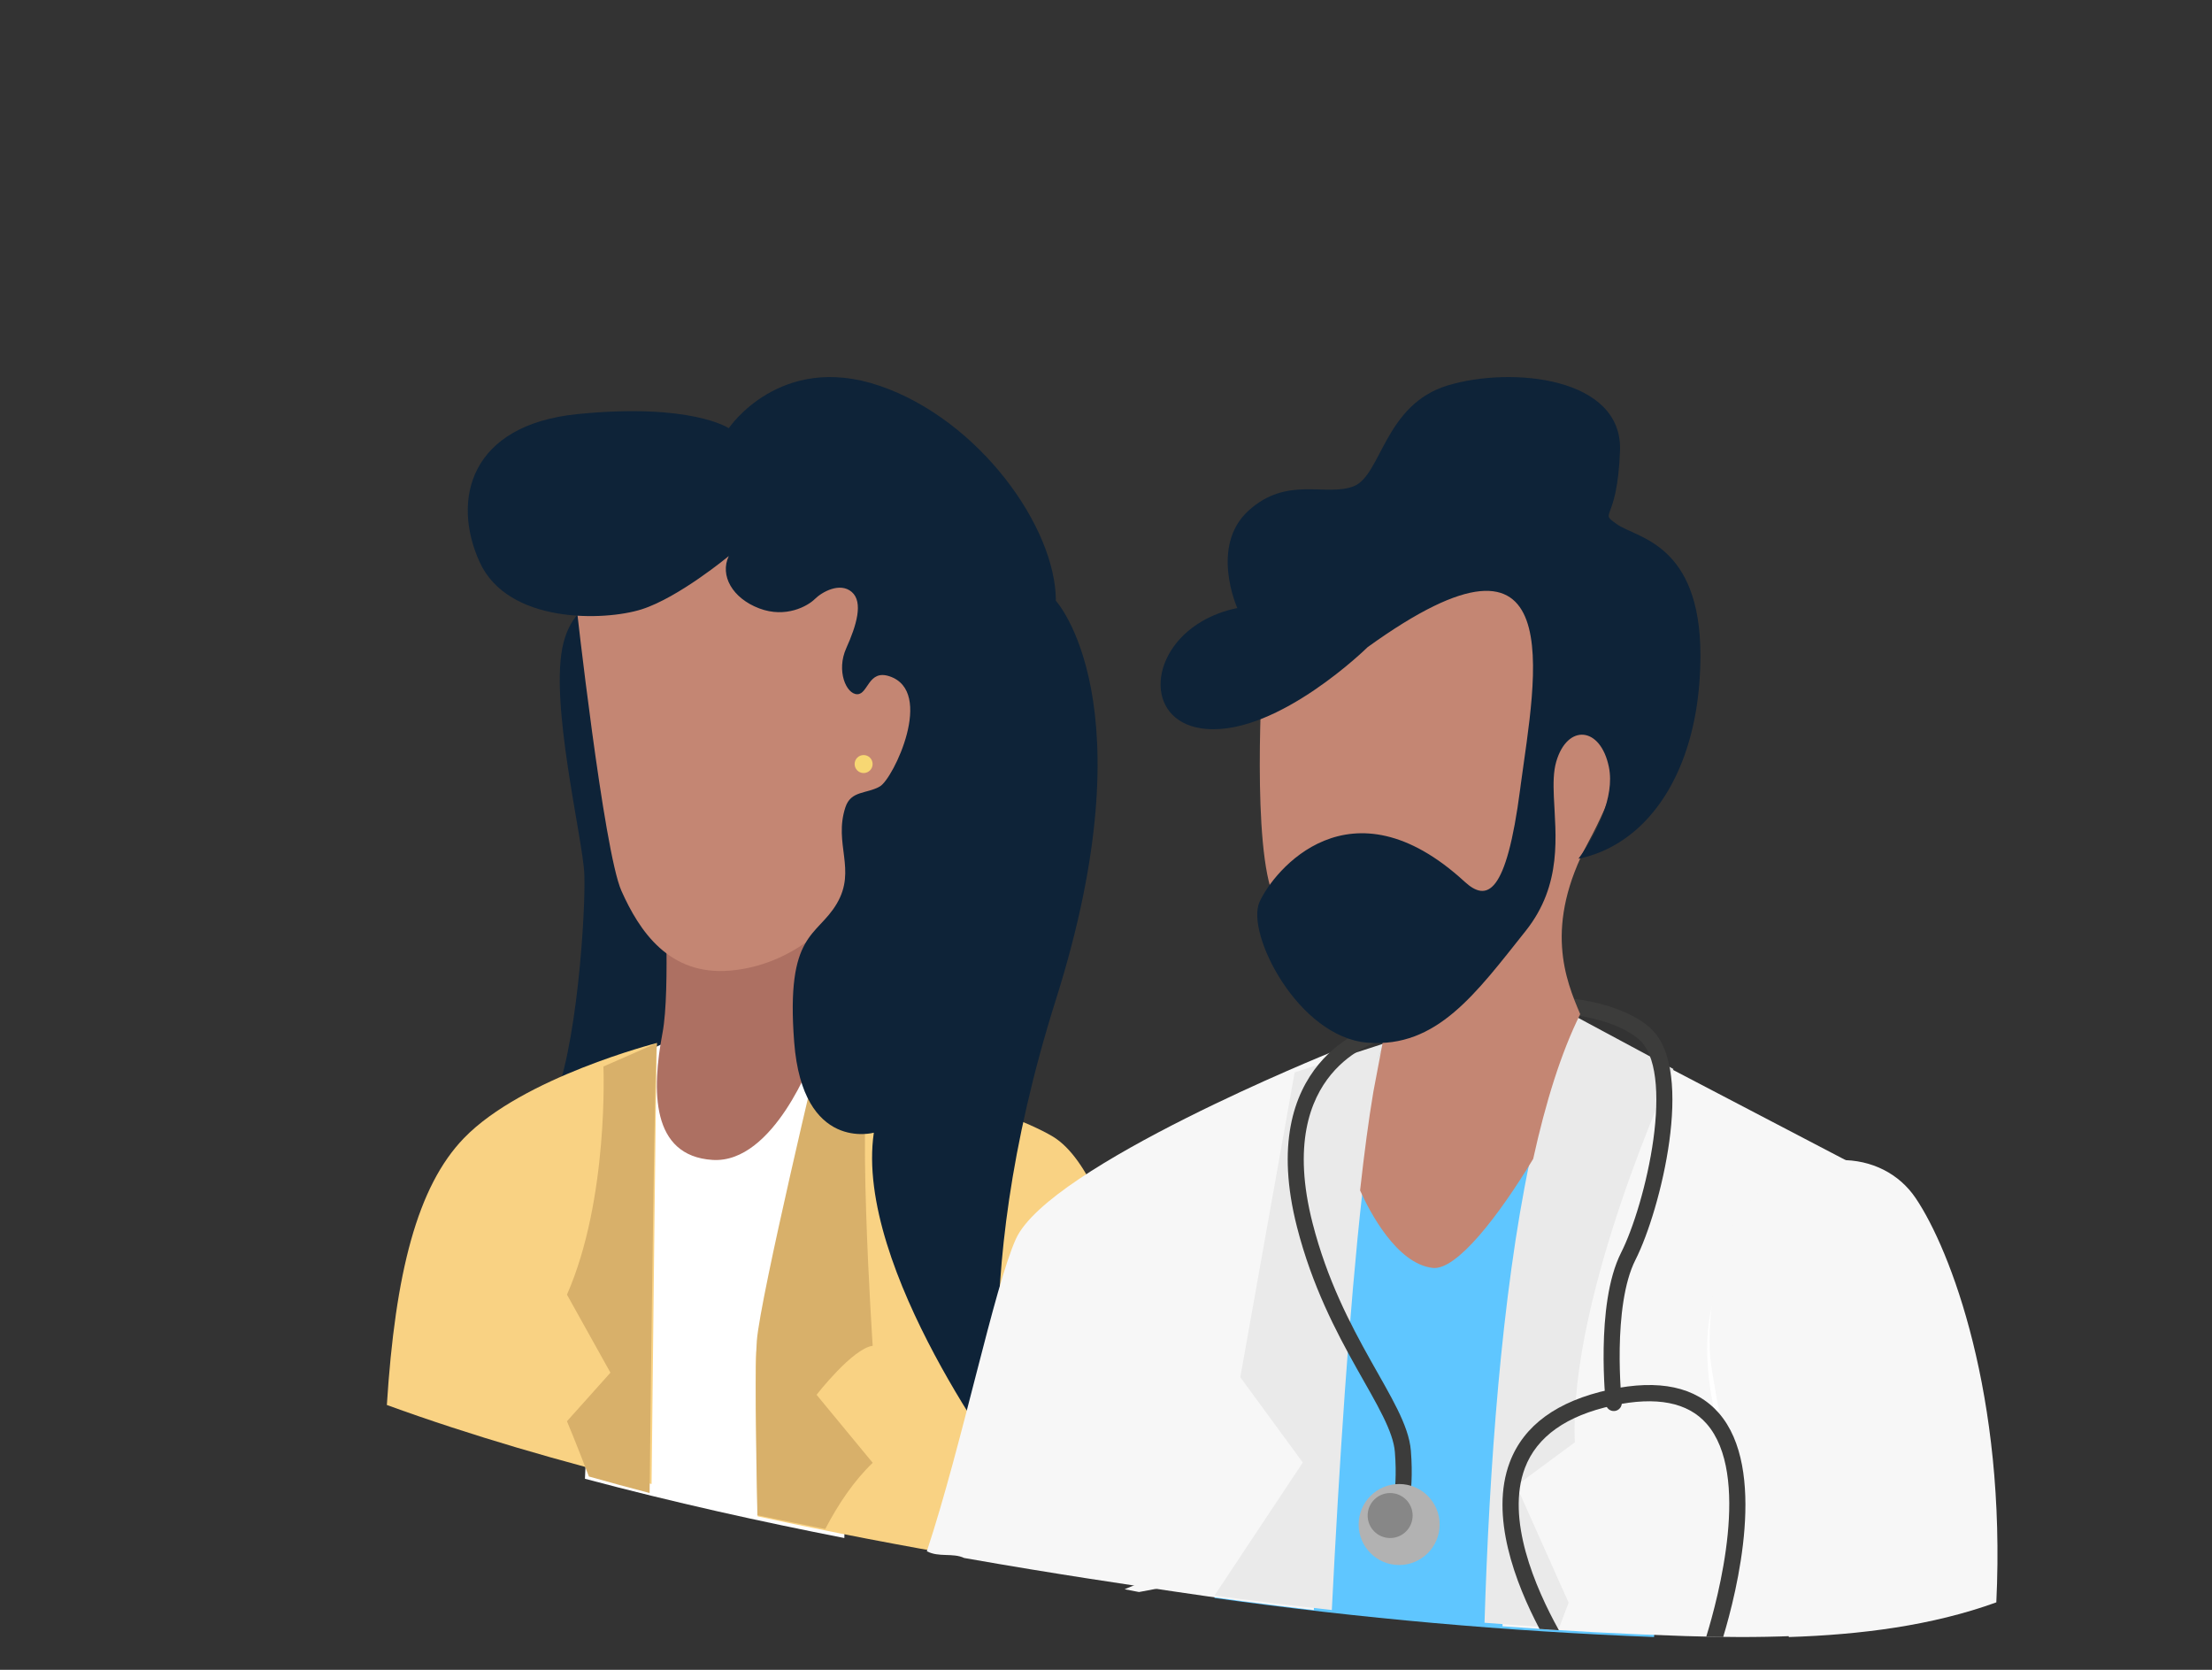 <svg width="689" height="520" viewBox="0 0 689 520" version="1.1" xmlns="http://www.w3.org/2000/svg" xmlns:xlink="http://www.w3.org/1999/xlink">
<rect x="0" y="0" width="689" height="520" fill="#333333" stroke="none"/>
<title>Page 1.1</title>
<desc>Created using Figma</desc>
<g id="Canvas" transform="translate(25526 3030)">
<g id="Page 1.1">
<g id="Group 3">
<mask id="mask0_outline" mask-type="alpha">
<g id="Clip 2">
<use xlink:href="#path0_fill" transform="translate(-25526 -3030)" fill="#FFFFFF"/>
</g>
</mask>
<g id="Fill 1" mask="url(#mask0_outline)">
<use xlink:href="#path1_fill" transform="translate(-25526 -3030)" fill="#D9EFFE"/>
</g>
</g>
<g id="Fill 4">
<use xlink:href="#path2_fill" transform="translate(-25355 -2845.32)" fill="#0E2338"/>
</g>
<g id="Fill 6">
<use xlink:href="#path3_fill" transform="translate(-25343.8 -2705.19)" fill="#FFFFFF"/>
</g>
<g id="Fill 8">
<use xlink:href="#path4_fill" transform="translate(-25405.5 -2705.19)" fill="#F9D283"/>
</g>
<g id="Fill 10">
<use xlink:href="#path5_fill" transform="translate(-25175.7 -2539.83)" fill="#F7F7F7"/>
</g>
<g id="Fill 12">
<use xlink:href="#path6_fill" transform="translate(-25290.6 -2702.38)" fill="#F9D283"/>
</g>
<g id="Fill 14">
<use xlink:href="#path7_fill" transform="translate(-25349.4 -2705.19)" fill="#D8B06A"/>
</g>
<g id="Fill 16">
<use xlink:href="#path8_fill" transform="translate(-25290.6 -2705.19)" fill="#D8B06A"/>
</g>
<g id="Fill 18">
<use xlink:href="#path9_fill" transform="translate(-25226.1 -2525.82)" fill="#FFFFFF"/>
</g>
<g id="Fill 22">
<use xlink:href="#path10_fill" transform="translate(-25226.1 -2607.09)" fill="#FFFFFF"/>
</g>
<g id="Fill 24">
<use xlink:href="#path11_fill" transform="translate(-25321.4 -2758.44)" fill="#AD7062"/>
</g>
<g id="Fill 26">
<use xlink:href="#path12_fill" transform="translate(-25346.6 -2864.94)" fill="#C48673"/>
</g>
<g id="Fill 28">
<use xlink:href="#path13_fill" transform="translate(-25380.3 -2912.58)" fill="#0E2338"/>
</g>
<g id="Fill 30">
<use xlink:href="#path14_fill" transform="translate(-25259.8 -2794.87)" fill="#F7D773"/>
</g>
<g id="Fill 32">
<use xlink:href="#path15_fill" transform="translate(-25147.7 -2710.79)" fill="#5FC6FF"/>
</g>
<g id="Fill 34">
<use xlink:href="#path16_fill" transform="translate(-25195.3 -2534.22)" fill="#F7F7F7"/>
</g>
<g id="Fill 36">
<use xlink:href="#path17_fill" transform="translate(-25206.5 -2537.03)" fill="#F7F7F7"/>
</g>
<g id="Fill 38">
<use xlink:href="#path18_fill" transform="translate(-25209.3 -2537.03)" fill="#F7F7F7"/>
</g>
<g id="Fill 40">
<use xlink:href="#path19_fill" transform="translate(-25139.2 -2523.01)" fill="#F7F7F7"/>
</g>
<g id="Fill 42">
<use xlink:href="#path20_fill" transform="translate(-25175.7 -2528.62)" fill="#F7F7F7"/>
</g>
<g id="Fill 44">
<use xlink:href="#path21_fill" transform="translate(-25184.1 -2531.42)" fill="#F7F7F7"/>
</g>
<g id="Fill 46">
<use xlink:href="#path22_fill" transform="translate(-25153.3 -2523.01)" fill="#F7F7F7"/>
</g>
<g id="Fill 48">
<use xlink:href="#path23_fill" transform="translate(-25212.1 -2539.83)" fill="#F7F7F7"/>
</g>
<g id="Fill 50">
<use xlink:href="#path24_fill" transform="translate(-25128 -2520.21)" fill="#F7F7F7"/>
</g>
<g id="Fill 52">
<use xlink:href="#path25_fill" transform="translate(-25217.7 -2542.63)" fill="#F7F7F7"/>
</g>
<g id="Fill 54">
<use xlink:href="#path26_fill" transform="translate(-25217.7 -2542.63)" fill="#F7F7F7"/>
</g>
<g id="Fill 56">
<use xlink:href="#path27_fill" transform="translate(-25114 -2517.41)" fill="#F7F7F7"/>
</g>
<g id="Fill 58">
<use xlink:href="#path28_fill" transform="translate(-25164.5 -2525.82)" fill="#F7F7F7"/>
</g>
<g id="Fill 60">
<use xlink:href="#path29_fill" transform="translate(-25237.3 -2702.38)" fill="#F7F7F7"/>
</g>
<g id="Fill 62">
<use xlink:href="#path30_fill" transform="translate(-25147.7 -2705.19)" fill="#EAEAEA"/>
</g>
<g id="Fill 64">
<use xlink:href="#path31_fill" transform="translate(-25097.2 -2705.19)" fill="#D6D6D6"/>
</g>
<g id="Fill 66">
<use xlink:href="#path32_fill" transform="translate(-25058 -2707.99)" fill="#F7F7F7"/>
</g>
<g id="Fill 68">
<use xlink:href="#path33_fill" transform="translate(-25063.6 -2713.59)" fill="#EAEAEA"/>
</g>
<g id="Stroke 70">
<use xlink:href="#path34_stroke" transform="translate(-24993.5 -2632.32)" fill="#FFFFFF"/>
</g>
<g id="Fill 72">
<use xlink:href="#path35_fill" transform="translate(-24920.6 -2514.61)" fill="#F7F7F7"/>
</g>
<g id="Fill 74">
<use xlink:href="#path36_fill" transform="translate(-24931.9 -2514.61)" fill="#F7F7F7"/>
</g>
<g id="Fill 76">
<use xlink:href="#path37_fill" transform="translate(-24943.1 -2511.8)" fill="#F7F7F7"/>
</g>
<g id="Fill 78">
<use xlink:href="#path38_fill" transform="translate(-24906.6 -2523.01)" fill="#F7F7F7"/>
</g>
<g id="Fill 80">
<use xlink:href="#path39_fill" transform="translate(-24909.4 -2520.21)" fill="#F7F7F7"/>
</g>
<g id="Fill 82">
<use xlink:href="#path40_fill" transform="translate(-24937.5 -2514.61)" fill="#F7F7F7"/>
</g>
<g id="Fill 84">
<use xlink:href="#path40_fill" transform="translate(-24937.5 -2514.61)" fill="#F7F7F7"/>
</g>
<g id="Fill 86">
<use xlink:href="#path36_fill" transform="translate(-24931.9 -2514.61)" fill="#F7F7F7"/>
</g>
<g id="Fill 88">
<use xlink:href="#path37_fill" transform="translate(-24943.1 -2511.8)" fill="#F7F7F7"/>
</g>
<g id="Fill 90">
<use xlink:href="#path35_fill" transform="translate(-24920.6 -2514.61)" fill="#F7F7F7"/>
</g>
<g id="Fill 92">
<use xlink:href="#path38_fill" transform="translate(-24906.6 -2523.01)" fill="#F7F7F7"/>
</g>
<g id="Fill 94">
<use xlink:href="#path39_fill" transform="translate(-24909.4 -2520.21)" fill="#F7F7F7"/>
</g>
<g id="Fill 96">
<use xlink:href="#path41_fill" transform="translate(-24993.5 -2668.75)" fill="#F7F7F7"/>
</g>
<g id="Fill 98">
<use xlink:href="#path42_fill" transform="translate(-25058 -2598.69)" fill="#3C3C3B"/>
</g>
<g id="Stroke 100">
<use xlink:href="#path43_stroke" transform="translate(-25035.6 -2716.4)" fill="#3C3C3B"/>
</g>
<g id="Stroke 102">
<use xlink:href="#path44_stroke" transform="translate(-25122.4 -2707.99)" fill="#3C3C3B"/>
</g>
<g id="Fill 104">
<use xlink:href="#path45_fill" transform="translate(-25102.8 -2567.86)" fill="#B2B2B2"/>
</g>
<g id="Fill 106">
<use xlink:href="#path46_fill" transform="translate(-25100 -2565.05)" fill="#878787"/>
</g>
<g id="Fill 108">
<use xlink:href="#path47_fill" transform="translate(-25133.6 -2864.94)" fill="#C48673"/>
</g>
<g id="Fill 110">
<use xlink:href="#path48_fill" transform="translate(-25164.5 -2912.58)" fill="#0E2338"/>
</g>
</g>
</g>
<defs>
<path id="path0_fill" fill-rule="evenodd" d="M 0 0L 689 0L 689 509.588L 0 509.588L 0 0Z"/>
<path id="path1_fill" fill-rule="evenodd" d="M 629.747 307.471C 617.18 293.905 607.226 275.716 610.719 257.57C 616.689 226.575 657.432 211.906 663.777 180.985C 667.271 163.959 658.767 146.243 646.161 134.256C 633.555 122.27 617.321 114.95 601.362 108.008C 445.959 40.404 278.257 -13.395 109.535 2.954C 88.956 4.948 68.022 8.124 49.691 17.671C 31.362 27.218 15.837 44.221 12.96 64.66C 8.987 92.869 28.815 118.269 46.982 140.236C 65.148 162.203 83.95 188.925 77.591 216.696C 70.367 248.243 34.915 263.891 16.424 290.471C -82.97 433.352 298.406 485.054 367.265 495.191C 419.6 502.897 472.378 507.62 525.254 509.284C 573.531 510.803 627.095 507.753 661.515 473.925C 694.836 441.178 698.386 382.852 669.283 346.318C 657.763 331.856 642.313 321.037 629.747 307.471Z"/>
<path id="path2_fill" fill-rule="evenodd" d="M 4.522 15.463C -0.113 33.485 10.547 76.286 11.01 87.55C 11.473 98.814 8.693 143.418 0.814 159.637C -7.065 175.857 44.841 152.429 44.841 152.429L 27.23 0.144C 27.23 0.144 9.156 -2.559 4.522 15.463Z"/>
<path id="path3_fill" fill-rule="evenodd" d="M 68.774 3.68L 24.774 0L 5.742 8.607L 0 135.692C 27.544 143.043 55.245 149.147 80.797 154.147L 84.077 9.407L 68.774 3.68Z"/>
<path id="path4_fill" fill-rule="evenodd" d="M 24 29.623C 9.467 44.658 2.607 71.611 0 112.717C 26.269 122.289 54.575 130.442 82.46 137.331C 83.063 79.535 83.679 24.636 84.077 0C 84.077 0 42.358 10.634 24 29.623Z"/>
<path id="path5_fill" fill-rule="evenodd" d="M 11.077 0C 7.366 1.675 3.678 3.236 0 4.743C 1.558 5.043 3.051 5.33 4.479 5.605L 11.21 4.34C 11.172 2.919 11.127 1.469 11.077 0Z"/>
<path id="path6_fill" fill-rule="evenodd" d="M 92.636 26.375C 77.956 17.42 20.189 0 20.189 0C 20.189 0 0.88 78.357 0.077 95.148C -0.133 99.57 0.104 118.735 0.568 144.574C 47.774 154.842 90.798 161.507 117.001 165.357C 120.958 164.127 124.926 162.851 128.918 161.481C 126.821 114.757 114.577 39.756 92.636 26.375Z"/>
<path id="path7_fill" fill-rule="evenodd" d="M 11.355 7.312C 11.355 7.312 13.103 48.567 0 78.36L 13.54 102.655L 0 117.782C 0 117.782 2.951 124.774 6.827 134.985C 13.134 136.774 19.448 138.489 25.742 140.133C 26.401 81.985 27.381 5.421 28.026 0L 11.355 7.312Z"/>
<path id="path8_fill" fill-rule="evenodd" d="M 18.947 109.541C 18.947 109.541 30.226 95.044 36.428 94.3C 36.428 94.3 30.988 12.531 36.416 5.84L 20.323 0C 20.323 0 1.489 78.577 0.343 92.672C -0.252 99.994 0.007 122.856 0.514 147.061C 7.667 148.565 14.728 149.992 21.657 151.344C 25.743 143.499 30.616 136.304 36.433 130.724L 18.947 109.541Z"/>
<path id="path9_fill" fill-rule="evenodd" d="M 2.803 0C 1.868 0.22 0.933 0.45 0 0.663L 2.803 0Z"/>
<path id="path10_fill" fill-rule="evenodd" d="M 8.408 0.463L 5.736 0C 5.649 0.434 1.35 22.856 0 61.23C 0.885 61.374 1.764 61.517 2.639 61.659C 2.671 60.707 2.701 59.733 2.738 58.811C 4.178 22.158 8.366 0.674 8.408 0.463Z"/>
<path id="path11_fill" fill-rule="evenodd" d="M 1.767 50.07C -1.641 68.025 -1.855 88.415 17.333 89.652C 36.521 90.888 48.658 57.495 48.658 57.495L 56.051 5.806L 2.236 0C 2.236 0 4.295 36.746 1.767 50.07Z"/>
<path id="path12_fill" fill-rule="evenodd" d="M 0 14.278L 0 22.349C 0 22.349 8.623 99.951 14.166 112.366C 19.71 124.783 28.95 138.843 48.044 137.199C 67.137 135.555 81.304 122.299 88.08 110.505C 94.856 98.708 112.103 45.94 112.103 45.94L 79.457 0L 0 14.278Z"/>
<path id="path13_fill" fill-rule="evenodd" d="M 128.255 2.709C 97.246 -7.864 81.299 15.925 81.299 15.925C 81.299 15.925 69.623 8.003 34.258 11.524C 0.611 14.875 -5.112 38.24 3.688 57.586C 12.488 76.932 42.595 76.01 54.174 72.326C 65.754 68.641 81.299 55.743 81.299 55.743C 78.433 61.821 82.453 68.87 90.764 72.031C 99.075 75.19 105.919 71.301 108.119 69.114C 110.32 66.926 115.942 63.765 119.608 66.926C 123.274 70.085 121.075 77.378 117.896 84.429C 114.72 91.478 117.896 98.771 121.318 98.771C 124.741 98.771 124.741 90.991 131.341 93.179C 145.568 97.895 132.563 125.025 128.408 127.456C 124.253 129.886 119.364 128.671 117.624 133.99C 113.896 145.386 121.168 153.374 114.966 163.946C 108.764 174.52 99.018 172.758 101.675 207.12C 104.333 241.482 126.483 235.314 126.483 235.314C 120.282 277.607 169.01 341.926 169.01 341.926C 169.01 341.926 153.949 286.417 183.186 193.904C 212.422 101.39 183.186 69.671 183.186 69.671C 183.186 46.762 159.265 13.281 128.255 2.709Z"/>
<path id="path14_fill" fill-rule="evenodd" d="M 2.803 0C 1.255 0 0 1.255 0 2.803C 0 4.35 1.255 5.605 2.803 5.605C 4.35 5.605 5.605 4.35 5.605 2.803C 5.605 1.255 4.35 0 2.803 0Z"/>
<path id="path15_fill" fill-rule="evenodd" d="M 113.739 0L 15.181 25.244C 15.181 25.244 0 63.577 0 67.41L 0 178.428C 45.399 184.75 91.109 188.816 136.913 190.581L 145.734 27.16L 113.739 0Z"/>
<path id="path16_fill" fill-rule="evenodd" d="M 8.408 2.803C 5.597 1.907 2.792 0.981 0 0C 2.792 0.981 5.597 1.908 8.408 2.803Z"/>
<path id="path17_fill" fill-rule="evenodd" d="M 8.408 2.803C 5.595 1.909 2.791 0.983 0 0C 2.791 0.983 5.595 1.909 8.408 2.803Z"/>
<path id="path18_fill" fill-rule="evenodd" d="M 1.312 0.495C 0.881 0.336 0.436 0.165 0 0C 0.436 0.165 0.881 0.336 1.312 0.495Z"/>
<path id="path19_fill" fill-rule="evenodd" d="M 5.605 0.944C 3.735 0.636 1.867 0.324 0 0C 1.867 0.322 3.735 0.636 5.605 0.944Z"/>
<path id="path20_fill" fill-rule="evenodd" d="M 8.408 2.803C 5.599 1.909 2.795 0.975 0 0C 2.795 0.974 5.598 1.91 8.408 2.803Z"/>
<path id="path21_fill" fill-rule="evenodd" d="M 8.408 2.803C 5.597 1.908 2.795 0.978 0 0C 2.795 0.978 5.597 1.909 8.408 2.803Z"/>
<path id="path22_fill" fill-rule="evenodd" d="M 5.605 1.401C 3.735 0.948 1.866 0.483 0 0C 1.866 0.482 3.734 0.948 5.605 1.401Z"/>
<path id="path23_fill" fill-rule="evenodd" d="M 1.401 0.572C 0.939 0.385 0.468 0.192 0 0C 0.468 0.192 0.937 0.384 1.401 0.572Z"/>
<path id="path24_fill" fill-rule="evenodd" d="M 2.803 0.507C 1.868 0.342 0.933 0.171 0 0C 0.933 0.171 1.868 0.342 2.803 0.507Z"/>
<path id="path25_fill" fill-rule="evenodd" d="M 1.228 0.511C 0.818 0.342 0.411 0.172 0 0C 0.412 0.172 0.818 0.342 1.228 0.511Z"/>
<path id="path26_fill" fill-rule="evenodd" d="M 0.518 0.226C 0.343 0.149 0.174 0.077 0 0C 0.174 0.077 0.343 0.149 0.518 0.226Z"/>
<path id="path27_fill" fill-rule="evenodd" d="M 0.043 0.007C 0.028 0.004 0.014 0.003 0 0C 0.014 0.003 0.028 0.004 0.043 0.007Z"/>
<path id="path28_fill" fill-rule="evenodd" d="M 5.605 2.803C 3.733 1.911 1.865 0.97 0 0C 1.865 0.969 3.733 1.912 5.605 2.803Z"/>
<path id="path29_fill" fill-rule="evenodd" d="M 126.116 0C 126.116 0 38.062 35.407 27.732 58.201C 20.982 73.096 10.937 122.45 0 155.455C 3.734 157.439 8.093 155.876 11.607 157.549C 40.622 162.678 63.995 166.035 76.662 167.937C 91.258 170.13 105.892 172.055 120.55 173.765C 121.49 106.679 122.419 38.913 122.419 38.913L 126.116 0Z"/>
<path id="path30_fill" fill-rule="evenodd" d="M 50.154 16.271C 50.813 12.355 51.487 8.757 52.2 5.53L 53.249 0L 24.964 9.141L 8.035 104.079L 27.493 130.641L 0 172.05C 12.16 173.712 24.339 175.22 36.538 176.568C 38.81 131.762 41.918 83.603 45.995 47C 47.288 35.451 48.661 25.055 50.154 16.271Z"/>
<path id="path31_fill" fill-rule="evenodd" d="M 0 5.605C 0.906 3.588 1.84 1.714 2.803 0L 2.208 0.092L 0 5.605Z"/>
<path id="path32_fill" fill-rule="evenodd" d="M 90.768 165.9C 92.825 128.467 112.103 41.991 112.103 41.991L 31.724 0L 1.567 144.344L 0 184.436C 18.955 185.854 37.939 186.876 56.938 187.481C 68.004 187.834 79.356 187.93 90.683 187.454C 90.515 177.754 90.525 170.305 90.768 165.9Z"/>
<path id="path33_fill" fill-rule="evenodd" d="M 9.905 146.214L 28.127 132.748C 26.23 86.725 58.854 16.495 58.854 16.495L 28.127 0C 22.437 11.945 17.837 27.409 14.134 45.003C 5.254 87.124 1.468 141.431 0 188.933C 7.737 189.549 15.477 190.105 23.223 190.581C 25.049 185.613 26.204 182.699 26.204 182.699L 9.905 146.214Z"/>
<path id="path34_stroke" d="M 5.605 0C 5.051 -0.506 5.051 -0.505 5.051 -0.505C 5.05 -0.505 5.05 -0.504 5.049 -0.504C 5.048 -0.503 5.047 -0.501 5.046 -0.5C 5.044 -0.498 5.041 -0.494 5.037 -0.49C 5.03 -0.482 5.021 -0.472 5.009 -0.458C 4.986 -0.431 4.954 -0.393 4.914 -0.344C 4.833 -0.245 4.72 -0.101 4.582 0.09C 4.304 0.474 3.924 1.048 3.493 1.83C 2.631 3.396 1.569 5.794 0.723 9.166C -0.97 15.915 -1.791 26.542 1.562 42.197L 3.029 41.883C -0.285 26.415 0.549 16.023 2.178 9.532C 2.992 6.285 4.007 4.008 4.807 2.554C 5.208 1.827 5.555 1.304 5.797 0.969C 5.918 0.802 6.013 0.681 6.076 0.604C 6.107 0.566 6.13 0.539 6.144 0.523C 6.151 0.515 6.156 0.509 6.158 0.506C 6.16 0.505 6.16 0.504 6.16 0.504C 6.16 0.504 6.16 0.504 6.16 0.505C 6.16 0.505 6.16 0.505 6.16 0.505C 6.159 0.506 6.159 0.506 5.605 0Z"/>
<path id="path35_fill" fill-rule="evenodd" d="M 1.401 0C 0.934 0.154 0.468 0.308 0 0.458C 0.468 0.308 0.934 0.154 1.401 0Z"/>
<path id="path36_fill" fill-rule="evenodd" d="M 5.605 0C 3.743 1.013 1.873 1.93 0 2.803C 1.873 1.93 3.743 1.013 5.605 0Z"/>
<path id="path37_fill" fill-rule="evenodd" d="M 5.605 0C 3.74 0.315 1.87 0.603 0 0.884C 1.87 0.604 3.74 0.314 5.605 0Z"/>
<path id="path38_fill" fill-rule="evenodd" d="M 0.001 0L 0 0.001L 0.001 0Z"/>
<path id="path39_fill" fill-rule="evenodd" d="M 1.383 0C 0.922 0.172 0.462 0.341 0 0.509C 0.462 0.341 0.922 0.172 1.383 0Z"/>
<path id="path40_fill" fill-rule="evenodd" d="M 5.605 0C 3.741 0.412 1.871 0.804 0 1.174C 1.872 0.806 3.741 0.412 5.605 0Z"/>
<path id="path41_fill" fill-rule="evenodd" d="M 64.16 11.801C 59.077 4.299 50.581 -0.141 40.551 0.003C 23.84 0.241 10.747 11.87 6.186 22.886C 0.243 37.247 -0.183 53.085 0.046 59.175C 0.257 64.838 2.385 74.19 3.057 77.02C 3.185 77.561 3.335 78.087 3.506 78.614L 21.135 132.399C 21.135 132.399 22.856 139.412 24.697 148.541C 46.966 147.818 69.251 145.021 89.319 137.743C 92.408 73.274 75.075 27.911 64.16 11.801Z"/>
<path id="path42_fill" fill-rule="evenodd" d="M 67.376 8.722C 60.233 0.561 48.787 -1.889 33.346 1.44C 17.075 4.949 6.62 12.55 2.272 24.027C -4.042 40.691 4.029 61.731 11.539 75.956C 13.548 76.089 15.556 76.242 17.566 76.365C 10.148 63.002 0.981 41.667 6.992 25.816C 10.696 16.049 19.92 9.511 34.408 6.387C 47.923 3.471 57.734 5.381 63.579 12.056C 77.436 27.882 67.279 65.992 63.464 78.381C 65.216 78.421 66.972 78.451 68.736 78.475C 73.079 64.112 82.564 26.072 67.376 8.722Z"/>
<path id="path43_stroke" d="M 9.777 123.582C 9.924 124.955 11.155 125.95 12.528 125.803C 13.901 125.657 14.896 124.426 14.749 123.053L 9.777 123.582ZM 16.778 77.617L 19.008 78.747L 19.008 78.747L 16.778 77.617ZM 21.886 8.319L 23.545 6.449L 23.545 6.448L 21.886 8.319ZM 0.253 -2.487C -1.121 -2.627 -2.348 -1.626 -2.487 -0.253C -2.627 1.121 -1.626 2.348 -0.253 2.487L 0.253 -2.487ZM 12.263 123.317C 14.749 123.053 14.749 123.053 14.749 123.053C 14.749 123.053 14.749 123.053 14.749 123.053C 14.749 123.052 14.749 123.051 14.749 123.05C 14.749 123.047 14.748 123.043 14.748 123.037C 14.746 123.024 14.744 123.004 14.742 122.977C 14.736 122.923 14.728 122.841 14.717 122.732C 14.696 122.515 14.666 122.19 14.63 121.769C 14.559 120.927 14.464 119.701 14.374 118.181C 14.194 115.137 14.035 110.924 14.113 106.246C 14.272 96.758 15.412 85.844 19.008 78.747L 14.548 76.487C 10.392 84.688 9.274 96.623 9.114 106.162C 9.033 110.997 9.198 115.341 9.383 118.475C 9.475 120.044 9.573 121.313 9.648 122.193C 9.686 122.634 9.718 122.977 9.74 123.212C 9.752 123.33 9.761 123.42 9.767 123.482C 9.77 123.513 9.773 123.537 9.774 123.554C 9.775 123.562 9.776 123.569 9.776 123.574C 9.777 123.576 9.777 123.578 9.777 123.579C 9.777 123.58 9.777 123.581 9.777 123.581C 9.777 123.582 9.777 123.582 12.263 123.317ZM 19.008 78.747C 23.035 70.8 27.605 56.06 29.556 41.867C 30.533 34.758 30.872 27.651 30.104 21.517C 29.344 15.456 27.448 9.912 23.545 6.449L 20.226 10.188C 22.778 12.453 24.439 16.523 25.142 22.139C 25.837 27.682 25.547 34.316 24.602 41.187C 22.71 54.955 18.273 69.137 14.548 76.487L 19.008 78.747ZM 23.545 6.448C 19.23 2.62 13.309 0.416 8.687 -0.835C 6.34 -1.471 4.248 -1.882 2.741 -2.134C 1.987 -2.26 1.375 -2.348 0.947 -2.404C 0.733 -2.432 0.565 -2.452 0.448 -2.466C 0.389 -2.472 0.343 -2.478 0.31 -2.481C 0.294 -2.483 0.281 -2.484 0.271 -2.485C 0.266 -2.486 0.262 -2.486 0.259 -2.487C 0.258 -2.487 0.256 -2.487 0.255 -2.487C 0.255 -2.487 0.254 -2.487 0.254 -2.487C 0.253 -2.487 0.253 -2.487 0 0C -0.253 2.487 -0.253 2.487 -0.253 2.487C -0.254 2.487 -0.254 2.487 -0.254 2.487C -0.254 2.487 -0.254 2.487 -0.254 2.487C -0.254 2.487 -0.253 2.487 -0.251 2.487C -0.247 2.488 -0.239 2.489 -0.229 2.49C -0.208 2.492 -0.173 2.496 -0.127 2.501C -0.033 2.512 0.109 2.529 0.297 2.554C 0.672 2.603 1.225 2.682 1.916 2.797C 3.3 3.029 5.225 3.407 7.38 3.991C 11.761 5.177 16.783 7.133 20.227 10.189L 23.545 6.448Z"/>
<path id="path44_stroke" d="M 25.62 2.413C 26.953 2.053 27.741 0.68 27.381 -0.653C 27.02 -1.985 25.648 -2.774 24.315 -2.413L 25.62 2.413ZM 2.829 59.545L 5.251 58.925L 5.251 58.925L 2.829 59.545ZM 33.371 129.948L 30.879 130.147L 30.879 130.147L 33.371 129.948ZM 29.176 150.339C 28.621 151.603 29.196 153.078 30.46 153.633C 31.724 154.188 33.199 153.613 33.754 152.349L 29.176 150.339ZM 24.967 0C 24.315 -2.413 24.313 -2.413 24.311 -2.412C 24.31 -2.412 24.308 -2.411 24.306 -2.411C 24.303 -2.41 24.299 -2.409 24.295 -2.408C 24.286 -2.405 24.275 -2.402 24.262 -2.399C 24.236 -2.391 24.202 -2.382 24.16 -2.369C 24.075 -2.344 23.958 -2.308 23.811 -2.261C 23.518 -2.167 23.106 -2.026 22.596 -1.831C 21.577 -1.44 20.16 -0.831 18.512 0.063C 15.221 1.847 10.978 4.783 7.161 9.395C -0.571 18.738 -6.171 34.483 0.407 60.165L 5.251 58.925C -1.001 34.518 4.469 20.491 11.013 12.583C 14.334 8.57 18.031 6.011 20.896 4.458C 22.326 3.682 23.541 3.161 24.384 2.839C 24.805 2.678 25.131 2.567 25.344 2.498C 25.451 2.464 25.529 2.44 25.576 2.426C 25.599 2.419 25.614 2.415 25.622 2.413C 25.626 2.412 25.628 2.411 25.627 2.411C 25.627 2.411 25.626 2.412 25.625 2.412C 25.625 2.412 25.623 2.412 25.623 2.413C 25.622 2.413 25.62 2.413 24.967 0ZM 0.407 60.165C 5.091 78.454 12.568 92.676 18.939 104.035C 22.147 109.754 25.005 114.629 27.164 119.018C 29.326 123.413 30.63 127.025 30.879 130.147L 35.863 129.749C 35.536 125.658 33.885 121.354 31.651 116.811C 29.413 112.261 26.433 107.176 23.3 101.589C 16.989 90.338 9.771 76.572 5.251 58.925L 0.407 60.165ZM 30.879 130.147C 31.439 137.151 30.972 142.288 30.388 145.625C 30.096 147.294 29.773 148.516 29.534 149.298C 29.415 149.69 29.315 149.971 29.251 150.145C 29.219 150.231 29.195 150.29 29.182 150.323C 29.176 150.339 29.172 150.349 29.17 150.351C 29.17 150.353 29.17 150.352 29.171 150.35C 29.171 150.349 29.172 150.348 29.173 150.346C 29.173 150.345 29.174 150.344 29.174 150.343C 29.174 150.342 29.175 150.341 29.175 150.341C 29.175 150.34 29.176 150.339 31.465 151.344C 33.754 152.349 33.755 152.348 33.755 152.347C 33.755 152.346 33.756 152.345 33.756 152.345C 33.757 152.343 33.757 152.341 33.758 152.34C 33.76 152.336 33.761 152.332 33.763 152.328C 33.767 152.319 33.772 152.308 33.777 152.296C 33.787 152.271 33.8 152.24 33.816 152.202C 33.847 152.125 33.888 152.021 33.937 151.888C 34.035 151.624 34.166 151.248 34.316 150.761C 34.614 149.786 34.984 148.364 35.313 146.487C 35.97 142.732 36.456 137.172 35.863 129.749L 30.879 130.147Z"/>
<path id="path45_fill" fill-rule="evenodd" d="M 12.612 0C 5.647 0 0 5.647 0 12.611C 0 19.577 5.647 25.224 12.612 25.224C 19.576 25.224 25.223 19.577 25.223 12.611C 25.223 5.647 19.576 0 12.612 0Z"/>
<path id="path46_fill" fill-rule="evenodd" d="M 7.007 0C 3.138 0 0 3.137 0 7.006C 0 10.876 3.138 14.013 7.007 14.013C 10.875 14.013 14.013 10.876 14.013 7.006C 14.013 3.137 10.875 0 7.007 0Z"/>
<path id="path47_fill" fill-rule="evenodd" d="M 77.303 0L 1.164 38.025C 1.164 38.025 1.151 38.276 1.11 38.752C 0.667 45.615 -2.537 98.995 4.504 114.669C 11.706 130.686 39.977 138.927 41.548 141.378C 41.6 141.471 41.708 141.511 41.68 141.617L 38.475 158.576L 37.43 164.113L 35.39 174.872C 33.902 183.669 32.534 194.081 31.246 205.648C 34.157 212.167 42.605 228.489 53.858 229.787C 61.289 230.649 74.419 213.597 85.162 195.831C 89.038 178.21 93.853 162.722 99.809 150.759C 95.381 140.306 88.261 123.359 102.423 97.034C 104.247 93.656 105.843 90.356 107.266 87.176C 120.181 58.162 117.471 38.025 117.471 38.025L 77.303 0Z"/>
<path id="path48_fill" fill-rule="evenodd" d="M 142.242 45.891C 136.195 41.644 142.242 45.891 143.106 22.958C 143.969 0.025 109.42 -3.372 89.54 2.574C 69.673 8.519 68.808 30.601 60.171 33.999C 51.534 37.397 39.441 30.601 27.349 41.644C 15.256 52.685 23.895 71.929 23.895 71.929C 19.683 72.792 16.013 74.238 12.895 76.056C -4.434 86.168 -4.651 108.158 14.393 109.591C 25.675 110.454 38.254 104.018 47.985 97.409C 57.648 90.854 64.491 84.111 64.491 84.111C 128.395 38.033 116.667 93.6 112.186 126.924C 112.119 127.374 112.064 127.839 112.01 128.291C 107.691 161.415 101.631 163.513 94.722 157.168C 58.998 124.362 35.123 153.771 30.804 163.513C 26.485 173.252 42.897 205.581 64.491 207.28C 86.085 208.979 98.177 191.992 113.739 172.457C 125.276 157.951 123.009 142.53 122.497 130.666C 122.321 126.552 122.348 122.863 123.239 119.784C 126.694 107.894 137.059 108.742 139.65 121.482C 140.608 126.22 139.542 131.369 137.829 135.974C 134.914 143.777 130.15 150.002 130.15 150.002C 137.371 148.528 143.862 145.039 149.368 139.85C 160.988 128.888 168.154 110.295 168.154 86.658C 168.154 51.836 148.288 50.138 142.242 45.891Z"/>
</defs>
</svg>
